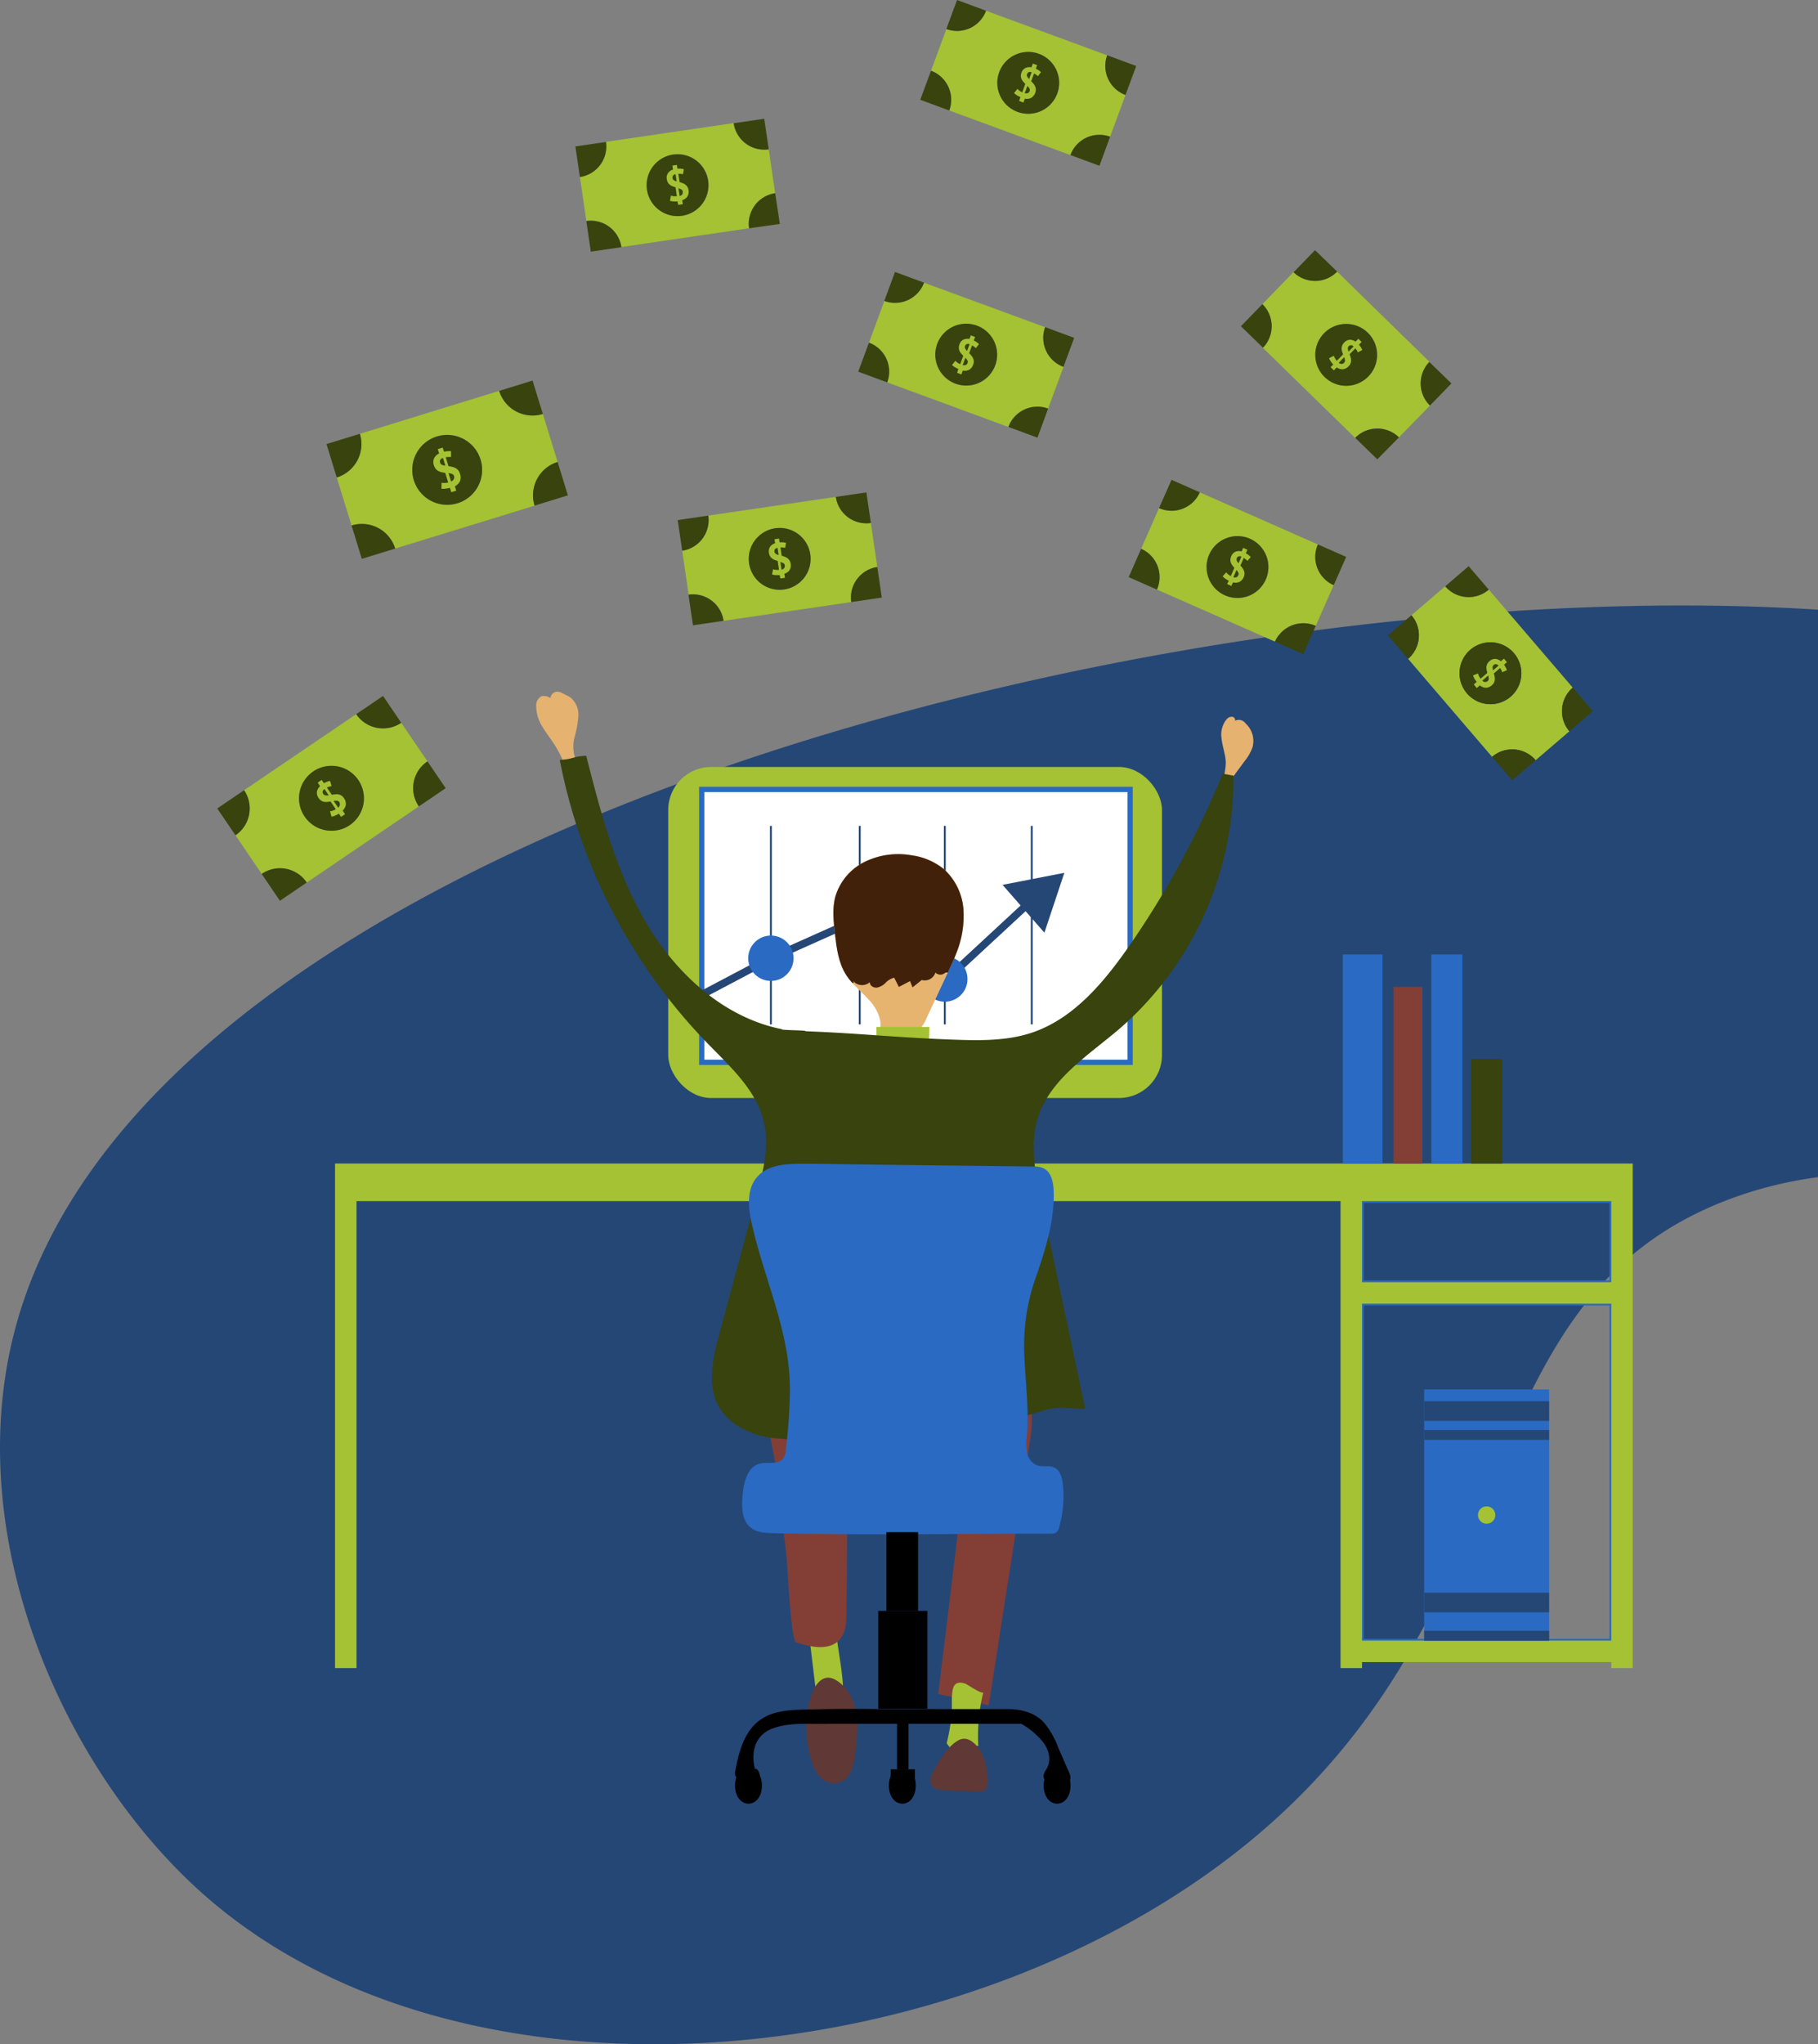 <svg xmlns="http://www.w3.org/2000/svg" xmlns:xlink="http://www.w3.org/1999/xlink" viewBox="0 0 508.22 571.31"><rect x="0" y="0" width="508.22" height="571.31" fill="#808080" stroke="none"/><defs><clipPath id="clip-path"><path d="M242.91,279.44c-2.1-2.34-4.66-4.3-6.36-6.95-2.18-3.4-2.69-7.57-3.15-11.58-.39-3.43-.78-7,.11-10.3a15.88,15.88,0,0,1,8.27-9.78A21.42,21.42,0,0,1,254.63,239a18.24,18.24,0,0,1,9.23,3.89A16.84,16.84,0,0,1,269.32,254a27.55,27.55,0,0,1-2,12.44c-.7,1.84-1.54,3.62-2.37,5.41l-5.89,12.6a10.41,10.41,0,0,1-2.05,3.26c-1.57,1.47-3.86,1.81-6,2.08a8.7,8.7,0,0,1-3,0c-2.84-.62-1.59-2.49-1.94-4.55A12.24,12.24,0,0,0,242.91,279.44Z" style="fill:#e6b46f"/></clipPath></defs><title>3c4</title><g id="Layer_2" data-name="Layer 2"><g id="RealizePotential"><g id="RealizePotentiel"><g id="MoneyBackground"><path d="M4.12,371.83C-11.06,429.76,17.8,494.6,56.54,529.11c74.88,66.68,220,49.79,297.94-18.84,73.65-64.83,55.45-147.73,129.23-175.22A110.7,110.7,0,0,1,508.22,329V170.39C330.37,159,41,231.15,4.12,371.83Z" style="fill:#254776"/></g><g id="Money"><rect x="248.82" y="292.86" width="13.99" height="22.83" style="fill:#254776"/><rect x="212.84" y="315.69" width="85.96" height="8.47" rx="4.23" style="fill:#254776"/><rect x="186.8" y="214.35" width="138.03" height="92.51" rx="12" style="fill:#a4c233"/><rect x="196.17" y="220.62" width="119.75" height="76.27" style="fill:#fff;stroke:#2a6ac2;stroke-miterlimit:10;stroke-width:1.479px"/><line x1="215.5" y1="230.81" x2="215.5" y2="286.29" style="fill:none;stroke:#254776;stroke-miterlimit:10;stroke-width:0.528px"/><line x1="240.34" y1="286.29" x2="240.34" y2="230.81" style="fill:none;stroke:#254776;stroke-miterlimit:10;stroke-width:0.528px"/><line x1="264.12" y1="230.81" x2="264.12" y2="286.29" style="fill:none;stroke:#254776;stroke-miterlimit:10;stroke-width:0.528px"/><line x1="288.43" y1="230.81" x2="288.43" y2="286.29" style="fill:none;stroke:#254776;stroke-miterlimit:10;stroke-width:0.528px"/><line x1="264.38" y1="273.88" x2="288.43" y2="251.61" style="fill:none;stroke:#254776;stroke-miterlimit:10;stroke-width:2.114px"/><polygon points="280.76 247.46 291.86 260.14 297.14 244.28 280.76 247.46" style="fill:#254776;stroke:#254776;stroke-miterlimit:10;stroke-width:0.528px"/><polyline points="196.17 278.01 215.5 267.8 240.34 256.7 264.12 273.61" style="fill:none;stroke:#254776;stroke-miterlimit:10;stroke-width:2.114px"/><circle cx="215.5" cy="267.8" r="6.34" style="fill:#2a6ac2"/><circle cx="240.34" cy="256.7" r="6.34" style="fill:#2a6ac2"/><circle cx="264.12" cy="273.61" r="6.34" style="fill:#2a6ac2"/><rect x="380.75" y="335.68" width="69.68" height="22.66" style="fill:none;stroke:#2a6ac2;stroke-miterlimit:10"/><rect x="380.75" y="364.34" width="69.68" height="94.17" style="fill:none;stroke:#2a6ac2;stroke-miterlimit:10"/><path d="M450.43,325.18H93.66v141h6V335.68H374.75v130.5h6v-1.67h69.68v1.67h6v-141Zm0,133.33H380.75V364.34h69.68Zm0-100.17H380.75V335.68h69.68Z" style="fill:#a4c233"/><path d="M242.91,279.44c-2.1-2.34-4.66-4.3-6.36-6.95-2.18-3.4-2.69-7.57-3.15-11.58-.39-3.43-.78-7,.11-10.3a15.88,15.88,0,0,1,8.27-9.78A21.42,21.42,0,0,1,254.63,239a18.24,18.24,0,0,1,9.23,3.89A16.84,16.84,0,0,1,269.32,254a27.55,27.55,0,0,1-2,12.44c-.7,1.84-1.54,3.62-2.37,5.41l-5.89,12.6a10.41,10.41,0,0,1-2.05,3.26c-1.57,1.47-3.86,1.81-6,2.08a8.7,8.7,0,0,1-3,0c-2.84-.62-1.59-2.49-1.94-4.55A12.24,12.24,0,0,0,242.91,279.44Z" style="fill:#e6b46f"/><g style="clip-path:url(#clip-path)"><path d="M232.88,255.73a44.64,44.64,0,0,0,3.5,15.14,8.52,8.52,0,0,0,2.58,3.74,3.3,3.3,0,0,0,4.2-.12c-.06.94,1,1.62,2,1.52a4.75,4.75,0,0,0,2.42-1.36,5.13,5.13,0,0,1,2.39-1.42l1.3,2.59,3.12-1.63.71,1.75,2.57-2.06a3.11,3.11,0,0,0,3.82-2.08,1.94,1.94,0,0,0,2.69.09c.78-.63,7.11,1.78,7.46.84,1.37-3.67,4-9.94,4.6-13.82s-6.92-8.8-8.75-12.26a17.25,17.25,0,0,0-8.21-7.36,31.33,31.33,0,0,0-10.9-2.45c-3.57-.24-7.28-.09-10.5,1.47a17.36,17.36,0,0,0-7.76,8.47A51.63,51.63,0,0,0,226.76,258a29.51,29.51,0,0,0-.93,7,9.91,9.91,0,0,0,2.42,6.52c2.57,2.7,6.69,3,10.41,3.2" style="fill:#42210b"/></g><path d="M225.74,453.15l2.16,18a7.76,7.76,0,0,0,1,3.59,3.84,3.84,0,0,0,6.79-1c.14-7.5-2.35-15.32-2.21-22.82-3.51-.11-4.4.11-7.92,0l1.36,6" style="fill:#a4c233"/><path d="M245,290.88V287H259.8l-.14,5.62a109,109,0,0,1-12.48,1.24c-.82,0-1.84-.09-2.13-.86a2.91,2.91,0,0,1,0-1.28C245.1,291.31,245.39,290.88,245,290.88Z" style="fill:#a4c233"/><path d="M154.93,208c-1.09-1.69-2.36-3.27-3.36-5a11,11,0,0,1-1.68-5.72,2.81,2.81,0,0,1,1.52-2.71,3.4,3.4,0,0,1,2.47.51,2,2,0,0,1,1.87-1.78,3.84,3.84,0,0,1,1.72.56l.92.46a7.9,7.9,0,0,1,1.09.63,6.12,6.12,0,0,1,2.2,5.14,29.52,29.52,0,0,1-1,5.71,10.24,10.24,0,0,0,0,5.73,14.31,14.31,0,0,1,.67,1.75c.54,2.39-2.55,2.8-3.46,1-.39-.77-.51-1.69-.87-2.49A29.82,29.82,0,0,0,154.93,208Z" style="fill:#e5b36f"/><path d="M342.56,211.84c-.29-1.85-.89-3.65-1.08-5.52a6.78,6.78,0,0,1,1.39-5.27,2,2,0,0,1,1.46-.75c.56,0,1.1.59.92,1.13a2.35,2.35,0,0,1,3,.81,6.57,6.57,0,0,1,1.86,6.68,12.85,12.85,0,0,1-2.16,3.76l-3.32,4.51a7.19,7.19,0,0,1-2.58,2.56C341.85,217.05,343,214.55,342.56,211.84Z" style="fill:#e5b36f"/><path d="M222.57,459c4.1,1.35,9.29,2.44,12.16-.79,1.77-2,1.89-4.91,1.91-7.58q.2-21.78.38-43.57l33.06,2.16-7.79,64.2,14.11,3.18,11.52-73.93c.67-4.27,1.23-9-1.28-12.55-3.19-4.47-9.62-4.73-15.11-4.55l-39.59,1.3c-4.62.15-13.65.46-16.16,5.37-2.36,4.61.92,14.85,1.49,19.87l2.65,23.45C220.19,438,221.05,458.48,222.57,459Z" style="fill:#833e36"/><path d="M264.65,487.17c2.93,4.75,5.88.5,8.83.75a51.45,51.45,0,0,1,1.41-15c-.19.78-4.58-2.24-5-2.38-1.79-.63-3.15-.29-3.54,1.62-.48,2.31-.1,5-.36,7.39A56.17,56.17,0,0,1,264.65,487.17Z" style="fill:#a4c233"/><path d="M226.48,474.73a30.9,30.9,0,0,0,.27,17.08,12.1,12.1,0,0,0,2.43,4.71,5.51,5.51,0,0,0,4.78,1.87,5.73,5.73,0,0,0,3.93-3.35,17,17,0,0,0,1.2-5.2c.51-4.18,1-8.47,0-12.55-.81-3.17-2.86-6.52-5.89-8C229.52,467.51,227.28,471.77,226.48,474.73Z" style="fill:#603835"/><path d="M260.79,495.33a4,4,0,0,0-.57,3.21c.6,1.48,2.53,1.76,4.12,1.82l8.81.33a3.42,3.42,0,0,0,2.13-.4c.84-.62.91-1.83.86-2.86a19.32,19.32,0,0,0-1.17-6.31c-1-2.57-3.91-6.49-7.05-4.75S262.35,492.32,260.79,495.33Z" style="fill:#603835"/><path d="M156.48,212.37a156.24,156.24,0,0,0,41.28,79.19c6.46,6.63,13.87,13.27,15.86,22.32,1.48,6.73-.33,13.71-2.13,20.37L201.08,372.8c-2.47,9.11-4.72,19.84,5.63,26A24.22,24.22,0,0,0,217.08,402a202.65,202.65,0,0,0,75.45-8c3.7-1.11,7-.19,10.85-.26L291,335.36c-1.6-7.53-3.18-15.47-.91-22.83,3.37-10.91,14.05-17.5,22.75-24.92a92.44,92.44,0,0,0,31.95-70.85l-3-.54a251.14,251.14,0,0,1-26.3,48.41c-7,10-15.34,20-26.93,23.94-7.46,2.51-15.54,2.23-23.42,1.93-16.15-.64-23.8-1.66-39.9-2.3l-.1-.07c-.43-.24-7.16-.2-6.53-.5-16.26-3.22-29.58-15.48-38-29.76S168,227.28,163.87,211.22C159.89,211.4,160.46,212.18,156.48,212.37Z" style="fill:#38430e"/><path d="M213,499c0,3.1-1.69,5.08-3.76,5.08s-3.76-2-3.76-5.08,1.68-4.55,3.76-4.55S213,495.93,213,499Z"/><path d="M256,499c0,3.1-1.68,5.08-3.76,5.08s-3.76-2-3.76-5.08,1.68-4.55,3.76-4.55S256,495.93,256,499Z"/><path d="M299.27,499c0,3.1-1.68,5.08-3.76,5.08s-3.76-2-3.76-5.08,1.69-4.55,3.76-4.55S299.27,495.93,299.27,499Z"/><path d="M289.53,326c-.36,0-.73,0-1.09,0l-41.76-.49c-7-.09-13.93-.22-20.89-.26-4.8,0-10.88-.24-14.26,3.83-2.8,3.36-2.38,8.29-1.44,12.56,3.53,16.17,11,30.71,10.73,47.62a153.32,153.32,0,0,1-1.14,15.88,4.81,4.81,0,0,1-.83,2.55c-1.44,1.75-4.27.79-6.47,1.36-3.47.91-4.49,5.28-4.79,8.86-.27,3.21-.26,6.95,2.24,9,1.71,1.39,4.1,1.52,6.31,1.57,25.85.62,51.7.12,77.55.14a2.84,2.84,0,0,0,1.48-.27,2.67,2.67,0,0,0,.95-1.64,31.66,31.66,0,0,0,1-11.9c-.2-1.84-.75-3.93-2.43-4.7-1.45-.67-3.21-.07-4.74-.57a4.73,4.73,0,0,1-2.85-3.61,16.78,16.78,0,0,1,0-4.8c.56-7.46-.44-14.94-.75-22.41a57,57,0,0,1,3.31-22c2.65-7.63,5.26-16,4.88-24.18-.11-2.31-.71-5-2.78-6A5.39,5.39,0,0,0,289.53,326Z" style="fill:#2a6ac2"/><rect x="247.78" y="428.2" width="8.87" height="22"/><rect x="245.51" y="450.2" width="13.75" height="27.33"/><path d="M244.62,477.63q-9.8-.11-19.58.14c-4.28.1-8.82.34-12.35,2.76-4.6,3.16-6.17,9-7.17,14.61a2.13,2.13,0,0,0,1.32,2.39,7.76,7.76,0,0,0,5.69-.14c.1-1-.55-3.46-1.48-3-1.22-4.77.07-9.37,4.64-11.21,5-2,10.73-1.24,16.14-1.43h53.68a21.61,21.61,0,0,1,6.13,5.2c1.59,2.06,2.3,5,1,7.3a5,5,0,0,0-.94,2.06,2.25,2.25,0,0,0,1.38,2,9.49,9.49,0,0,0,3.26.49,2.92,2.92,0,0,0,2.06-.5c1.27-1,.83-2.09.41-3.08l-3-6.86a23.56,23.56,0,0,0-4-7c-2.49-2.66-6.25-3.71-9.9-3.71Z"/><rect x="250.77" y="480.11" width="3.21" height="14.36"/><rect x="250.77" y="492.69" width="3.21" height="6.78" transform="translate(748.46 243.7) rotate(90)"/><rect x="398.13" y="388.31" width="34.92" height="70.2" style="fill:#2a6ac2"/><rect x="412.85" y="376.89" width="5.49" height="34.92" transform="translate(21.24 809.94) rotate(-90)" style="fill:#254776"/><rect x="412.85" y="430.39" width="5.49" height="34.92" transform="translate(-32.26 863.45) rotate(-90)" style="fill:#254776"/><rect x="414.22" y="383.56" width="2.75" height="34.92" transform="translate(14.57 816.62) rotate(-90)" style="fill:#254776"/><rect x="414.22" y="439.68" width="2.75" height="34.92" transform="translate(-41.54 872.73) rotate(-90)" style="fill:#254776"/><circle cx="415.59" cy="423.41" r="2.43" style="fill:#a4c233"/><rect x="375.37" y="266.76" width="11.12" height="58.43" style="fill:#2a6ac2"/><rect x="389.56" y="275.78" width="8.05" height="49.4" style="fill:#833e36"/><rect x="400.13" y="266.76" width="8.69" height="58.43" style="fill:#2a6ac2"/><rect x="411.25" y="295.97" width="8.69" height="29.21" style="fill:#38430e"/><path d="M155.88,129.11l-4.13-13.42a9.76,9.76,0,0,1-12.21-6.45l-38.94,12a9.76,9.76,0,0,1-6.46,12.2l4.14,13.42a9.76,9.76,0,0,1,12.2,6.45l39-12A9.76,9.76,0,0,1,155.88,129.11Zm-28,11.49a9.76,9.76,0,1,1,6.45-12.2A9.76,9.76,0,0,1,127.89,140.6Z" style="fill:#a4c233"/><path d="M122.14,122a9.76,9.76,0,1,0,12.2,6.45A9.77,9.77,0,0,0,122.14,122Z" style="fill:#38430e"/><path d="M151.75,115.69l-2.88-9.33-9.33,2.88A9.76,9.76,0,0,0,151.75,115.69Z" style="fill:#38430e"/><path d="M155.88,129.11a9.76,9.76,0,0,0-6.45,12.2l9.32-2.87Z" style="fill:#38430e"/><path d="M98.28,146.86l2.87,9.32,9.33-2.87A9.76,9.76,0,0,0,98.28,146.86Z" style="fill:#38430e"/><path d="M100.6,121.24l-9.33,2.87,2.87,9.33A9.76,9.76,0,0,0,100.6,121.24Z" style="fill:#38430e"/><path d="M125.78,136.33a7.47,7.47,0,0,1-1.39.25,3.75,3.75,0,0,1-1,0l.06-1.68a3,3,0,0,0,.75.07,5.09,5.09,0,0,0,1.09-.13l-.83-2.7c-.31,0-.63-.1-1-.16a3.53,3.53,0,0,1-.89-.33,2.51,2.51,0,0,1-.75-.6,3,3,0,0,1-.52-1,2.64,2.64,0,0,1,.06-2,3,3,0,0,1,1.39-1.32l-.37-1.22,1.38-.42.36,1.16a5.13,5.13,0,0,1,1.08-.16,8.61,8.61,0,0,1,.89,0l0,1.62-.64,0a5.48,5.48,0,0,0-.84.09l.77,2.5c.32,0,.64.1,1,.16a3.53,3.53,0,0,1,.91.33,2.56,2.56,0,0,1,.77.59,2.44,2.44,0,0,1,.52,1,2.92,2.92,0,0,1,0,2.11,3.06,3.06,0,0,1-1.42,1.4l.38,1.24-1.39.43Zm-2.73-7a.85.85,0,0,0,.52.57,3.67,3.67,0,0,0,.93.26l-.67-2.17a1.21,1.21,0,0,0-.77.57A1.13,1.13,0,0,0,123.05,129.32Zm3.87,3.71a.88.88,0,0,0-.55-.58,4.39,4.39,0,0,0-1-.24l.73,2.34a1.39,1.39,0,0,0,.75-.64A1.15,1.15,0,0,0,126.92,133Z" style="fill:#a4c233"/><path d="M216.7,54l-1.8-12.3a8.64,8.64,0,0,1-9.8-7.3l-35.7,5.24a8.64,8.64,0,0,1-7.29,9.8l1.8,12.3a8.64,8.64,0,0,1,9.8,7.3l35.7-5.24A8.63,8.63,0,0,1,216.7,54Zm-26,6.27a8.64,8.64,0,1,1,7.29-9.8A8.65,8.65,0,0,1,190.66,60.31Z" style="fill:#a4c233"/><path d="M188.15,43.21a8.64,8.64,0,1,0,9.8,7.3A8.64,8.64,0,0,0,188.15,43.21Z" style="fill:#38430e"/><path d="M214.9,41.74l-1.26-8.55-8.54,1.25A8.64,8.64,0,0,0,214.9,41.74Z" style="fill:#38430e"/><path d="M216.7,54a8.63,8.63,0,0,0-7.29,9.8L218,62.59Z" style="fill:#38430e"/><path d="M163.91,61.78l1.25,8.55,8.55-1.25A8.64,8.64,0,0,0,163.91,61.78Z" style="fill:#38430e"/><path d="M169.4,39.68l-8.55,1.25,1.26,8.55A8.64,8.64,0,0,0,169.4,39.68Z" style="fill:#38430e"/><path d="M189.39,56.29a6.62,6.62,0,0,1-1.24,0,3.16,3.16,0,0,1-.86-.17l.27-1.46a2.56,2.56,0,0,0,.65.16,3.79,3.79,0,0,0,1,0l-.36-2.47-.81-.27a3.3,3.3,0,0,1-.74-.4,2.36,2.36,0,0,1-.57-.64,2.48,2.48,0,0,1-.32-.94,2.26,2.26,0,0,1,.32-1.71,2.65,2.65,0,0,1,1.4-1l-.17-1.12,1.27-.18.16,1.06a5,5,0,0,1,1,0,5.72,5.72,0,0,1,.78.14l-.24,1.41a4.26,4.26,0,0,0-.56-.11,4.17,4.17,0,0,0-.74,0l.34,2.3.82.27a3.26,3.26,0,0,1,.76.41,2.23,2.23,0,0,1,.92,1.53,2.6,2.6,0,0,1-.32,1.84,2.7,2.7,0,0,1-1.43,1l.16,1.13-1.27.19ZM188,49.79a.79.79,0,0,0,.37.57,3.89,3.89,0,0,0,.79.35l-.3-2a1,1,0,0,0-.74.4A.94.94,0,0,0,188,49.79Zm2.88,3.77a.78.78,0,0,0-.4-.59,3.89,3.89,0,0,0-.82-.34l.32,2.15a1.33,1.33,0,0,0,.75-.46A1,1,0,0,0,190.83,53.56Z" style="fill:#a4c233"/><path d="M245.25,158.46l-1.8-12.3a8.63,8.63,0,0,1-9.8-7.29L198,144.1a8.65,8.65,0,0,1-7.29,9.81l1.8,12.29a8.64,8.64,0,0,1,9.8,7.3l35.7-5.24A8.64,8.64,0,0,1,245.25,158.46Zm-26,6.27a8.64,8.64,0,1,1,7.29-9.8A8.63,8.63,0,0,1,219.21,164.73Z" style="fill:#a4c233"/><path d="M216.7,147.64a8.64,8.64,0,1,0,9.8,7.29A8.63,8.63,0,0,0,216.7,147.64Z" style="fill:#38430e"/><path d="M243.45,146.16l-1.25-8.55-8.55,1.26A8.63,8.63,0,0,0,243.45,146.16Z" style="fill:#38430e"/><path d="M245.25,158.46a8.64,8.64,0,0,0-7.29,9.8l8.55-1.25Z" style="fill:#38430e"/><path d="M192.46,166.2l1.26,8.55,8.54-1.25A8.64,8.64,0,0,0,192.46,166.2Z" style="fill:#38430e"/><path d="M198,144.1l-8.55,1.26,1.26,8.55A8.65,8.65,0,0,0,198,144.1Z" style="fill:#38430e"/><path d="M217.94,160.71a6.62,6.62,0,0,1-1.24,0,3.22,3.22,0,0,1-.86-.16l.27-1.47a3.16,3.16,0,0,0,.65.17,5,5,0,0,0,1,0l-.36-2.48-.81-.27a2.88,2.88,0,0,1-.73-.4,2.33,2.33,0,0,1-.58-.63,2.53,2.53,0,0,1-.32-.95,2.31,2.31,0,0,1,.32-1.71,2.71,2.71,0,0,1,1.4-1l-.17-1.11,1.27-.19.16,1.06a6,6,0,0,1,1,0,4.5,4.5,0,0,1,.78.15l-.24,1.41a3,3,0,0,0-.55-.12,4.35,4.35,0,0,0-.75,0l.34,2.29c.27.08.54.17.82.28a3.23,3.23,0,0,1,.76.4,2.49,2.49,0,0,1,.59.62,2.38,2.38,0,0,1,.33.92,2.56,2.56,0,0,1-.31,1.83,2.71,2.71,0,0,1-1.44,1l.16,1.14-1.26.18Zm-1.44-6.5a.8.8,0,0,0,.38.57,3.15,3.15,0,0,0,.78.35l-.29-2a1.08,1.08,0,0,0-.75.4A.94.94,0,0,0,216.5,154.21Zm2.88,3.77a.77.77,0,0,0-.4-.59,4.22,4.22,0,0,0-.82-.34l.32,2.15a1.23,1.23,0,0,0,.75-.46A1,1,0,0,0,219.38,158Z" style="fill:#a4c233"/><path d="M293,114.19l4.3-11.66a8.64,8.64,0,0,1-5.13-11.09L258.31,79a8.64,8.64,0,0,1-11.1,5.12l-4.29,11.67A8.63,8.63,0,0,1,248,106.85l33.86,12.47A8.64,8.64,0,0,1,293,114.19Zm-25.87-6.94a8.64,8.64,0,1,1,11.09-5.12A8.65,8.65,0,0,1,267.12,107.25Z" style="fill:#a4c233"/><path d="M273.09,91a8.64,8.64,0,1,0,5.12,11.09A8.64,8.64,0,0,0,273.09,91Z" style="fill:#38430e"/><path d="M297.29,102.53l3-8.11-8.11-3A8.64,8.64,0,0,0,297.29,102.53Z" style="fill:#38430e"/><path d="M293,114.19a8.64,8.64,0,0,0-11.09,5.13l8.11,3Z" style="fill:#38430e"/><path d="M242.92,95.76l-3,8.11,8.11,3A8.63,8.63,0,0,0,242.92,95.76Z" style="fill:#38430e"/><path d="M258.31,79l-8.11-3-3,8.1A8.64,8.64,0,0,0,258.31,79Z" style="fill:#38430e"/><path d="M267.92,103.11a5.92,5.92,0,0,1-1.1-.56,3.55,3.55,0,0,1-.68-.56l.94-1.16a2.57,2.57,0,0,0,.5.46,4.79,4.79,0,0,0,.83.49l.87-2.35c-.2-.19-.39-.4-.58-.62a3,3,0,0,1-.46-.71,2.47,2.47,0,0,1-.2-.83,2.6,2.6,0,0,1,.17-1,2.31,2.31,0,0,1,1.1-1.35,2.71,2.71,0,0,1,1.69-.19l.39-1,1.2.44-.37,1a5.22,5.22,0,0,1,1.46,1l-.89,1.12a3.61,3.61,0,0,0-.43-.37,4.33,4.33,0,0,0-.63-.39l-.8,2.18c.2.2.4.41.59.63a3.56,3.56,0,0,1,.47.72,2.27,2.27,0,0,1,.22.82,2.16,2.16,0,0,1-.15,1,2.5,2.5,0,0,1-1.15,1.46,2.7,2.7,0,0,1-1.76.23l-.39,1.07-1.21-.44Zm1.85-6.4a.77.77,0,0,0,.06.69,3.54,3.54,0,0,0,.51.68l.7-1.89a1.08,1.08,0,0,0-.85,0A1,1,0,0,0,269.77,96.71Zm.73,4.7a.78.78,0,0,0-.08-.71,3.65,3.65,0,0,0-.55-.7l-.75,2a1.23,1.23,0,0,0,.88,0A1,1,0,0,0,270.5,101.41Z" style="fill:#a4c233"/><path d="M310.33,38.21l4.3-11.67a8.65,8.65,0,0,1-5.13-11.09L275.65,3a8.64,8.64,0,0,1-11.09,5.12l-4.3,11.66a8.64,8.64,0,0,1,5.12,11.1l33.86,12.46A8.63,8.63,0,0,1,310.33,38.21Zm-25.87-6.94a8.64,8.64,0,1,1,11.09-5.13A8.64,8.64,0,0,1,284.46,31.27Z" style="fill:#a4c233"/><path d="M290.43,15.05a8.64,8.64,0,1,0,5.12,11.09A8.63,8.63,0,0,0,290.43,15.05Z" style="fill:#38430e"/><path d="M314.63,26.54l3-8.1-8.11-3A8.65,8.65,0,0,0,314.63,26.54Z" style="fill:#38430e"/><path d="M310.33,38.21a8.63,8.63,0,0,0-11.09,5.12l8.11,3Z" style="fill:#38430e"/><path d="M260.26,19.77l-3,8.11,8.1,3A8.64,8.64,0,0,0,260.26,19.77Z" style="fill:#38430e"/><path d="M275.65,3l-8.11-3-3,8.11A8.64,8.64,0,0,0,275.65,3Z" style="fill:#38430e"/><path d="M285.27,27.13a6.33,6.33,0,0,1-1.11-.57,3.55,3.55,0,0,1-.68-.56l.94-1.15a3.4,3.4,0,0,0,.5.45,4.54,4.54,0,0,0,.84.5l.86-2.35c-.2-.2-.39-.41-.58-.62a3.19,3.19,0,0,1-.46-.71,2.47,2.47,0,0,1-.2-.83,2.41,2.41,0,0,1,.18-1A2.26,2.26,0,0,1,286.65,19a2.78,2.78,0,0,1,1.69-.18l.39-1.05,1.2.44-.37,1a4.44,4.44,0,0,1,.85.46,6.27,6.27,0,0,1,.61.5l-.88,1.13a4.45,4.45,0,0,0-.43-.37,3.5,3.5,0,0,0-.64-.39l-.8,2.17c.2.2.4.41.59.63a3.18,3.18,0,0,1,.47.72,2.56,2.56,0,0,1,.23.83,2.43,2.43,0,0,1-.15,1,2.61,2.61,0,0,1-1.16,1.47,2.7,2.7,0,0,1-1.76.22l-.39,1.08-1.2-.44Zm1.84-6.4a.75.75,0,0,0,.06.68,3,3,0,0,0,.52.68l.69-1.89a1,1,0,0,0-.85,0A1,1,0,0,0,287.11,20.73Zm.73,4.69a.78.78,0,0,0-.07-.71,3.77,3.77,0,0,0-.56-.69l-.75,2a1.35,1.35,0,0,0,.88,0A1,1,0,0,0,287.84,25.42Z" style="fill:#a4c233"/><path d="M429.29,212.46l9.44-8.09a8.64,8.64,0,0,1,.94-12.19l-23.48-27.39a8.65,8.65,0,0,1-12.19-.93l-9.43,8.08a8.66,8.66,0,0,1-.94,12.19l23.48,27.39A8.63,8.63,0,0,1,429.29,212.46Zm-19.2-18.68a8.64,8.64,0,1,1,12.18.94A8.63,8.63,0,0,1,410.09,193.78Z" style="fill:#a4c233"/><path d="M423.21,182.53a8.64,8.64,0,1,0-.94,12.19A8.64,8.64,0,0,0,423.21,182.53Z" style="fill:#38430e"/><path d="M438.73,204.37l6.56-5.63-5.62-6.56A8.64,8.64,0,0,0,438.73,204.37Z" style="fill:#38430e"/><path d="M429.29,212.46a8.63,8.63,0,0,0-12.18-.94l5.62,6.56Z" style="fill:#38430e"/><path d="M394.57,171.94,388,177.57l5.62,6.56A8.66,8.66,0,0,0,394.57,171.94Z" style="fill:#38430e"/><path d="M416.19,164.79l-5.63-6.56L404,163.86A8.65,8.65,0,0,0,416.19,164.79Z" style="fill:#38430e"/><path d="M412.81,190.56a6.66,6.66,0,0,1-.69-1,3.34,3.34,0,0,1-.32-.81l1.39-.55a2.6,2.6,0,0,0,.21.64,4.84,4.84,0,0,0,.49.84l1.9-1.63a7.72,7.72,0,0,1-.2-.83,3,3,0,0,1-.06-.84,2.25,2.25,0,0,1,.23-.82,2.46,2.46,0,0,1,.63-.78,2.29,2.29,0,0,1,1.62-.64,2.68,2.68,0,0,1,1.56.66l.86-.73.83,1-.81.69a5.48,5.48,0,0,1,.5.82,6.38,6.38,0,0,1,.3.74l-1.32.55a5.38,5.38,0,0,0-.2-.53,4.3,4.3,0,0,0-.36-.65l-1.76,1.51c.08.27.14.54.2.83a3.65,3.65,0,0,1,.07.86,2.48,2.48,0,0,1-.21.83,2.22,2.22,0,0,1-.6.77,2.6,2.6,0,0,1-1.72.72,2.74,2.74,0,0,1-1.65-.67l-.87.75-.83-1Zm4.73-4.69a.77.77,0,0,0-.28.62,3.41,3.41,0,0,0,.12.85l1.53-1.31a1.1,1.1,0,0,0-.74-.42A1,1,0,0,0,417.54,185.87Zm-1.65,4.45a.76.76,0,0,0,.28-.65,4.32,4.32,0,0,0-.14-.88l-1.65,1.42a1.23,1.23,0,0,0,.78.39A1,1,0,0,0,415.89,190.32Z" style="fill:#a4c233"/><path d="M391.07,122.23l8.68-8.89a8.64,8.64,0,0,1-.14-12.22L373.8,75.91a8.64,8.64,0,0,1-12.22.15L352.9,85A8.65,8.65,0,0,1,353,97.17l25.81,25.2A8.65,8.65,0,0,1,391.07,122.23Zm-20.78-16.91a8.64,8.64,0,1,1,12.22-.14A8.63,8.63,0,0,1,370.29,105.32Z" style="fill:#a4c233"/><path d="M382.36,93a8.64,8.64,0,1,0,.15,12.22A8.64,8.64,0,0,0,382.36,93Z" style="fill:#38430e"/><path d="M399.75,113.34l6-6.18-6.18-6A8.64,8.64,0,0,0,399.75,113.34Z" style="fill:#38430e"/><path d="M391.07,122.23a8.65,8.65,0,0,0-12.22.14l6.18,6Z" style="fill:#38430e"/><path d="M352.9,85l-6,6.18,6.18,6A8.65,8.65,0,0,0,352.9,85Z" style="fill:#38430e"/><path d="M373.8,75.91l-6.18-6-6,6.18A8.64,8.64,0,0,0,373.8,75.91Z" style="fill:#38430e"/><path d="M372.71,101.88a6.63,6.63,0,0,1-.77-1,3,3,0,0,1-.39-.79l1.33-.67a2.67,2.67,0,0,0,.26.62,4.41,4.41,0,0,0,.57.79l1.75-1.79a7.58,7.58,0,0,1-.28-.8,3.49,3.49,0,0,1-.13-.83,2.28,2.28,0,0,1,.16-.84,2.3,2.3,0,0,1,.56-.83,2.27,2.27,0,0,1,1.55-.79,2.74,2.74,0,0,1,1.62.53l.78-.81.92.9-.75.77a5.7,5.7,0,0,1,.58.76,7.93,7.93,0,0,1,.36.71l-1.27.67c-.06-.15-.14-.32-.24-.52a4.8,4.8,0,0,0-.42-.61L377.28,99c.1.26.19.53.28.82a3.51,3.51,0,0,1,.14.85,2.47,2.47,0,0,1-.14.84,2.16,2.16,0,0,1-.53.82,2.52,2.52,0,0,1-1.65.86,2.68,2.68,0,0,1-1.7-.51l-.8.82-.92-.89Zm4.3-5.09a.76.76,0,0,0-.22.64,3.14,3.14,0,0,0,.19.84l1.41-1.44a1,1,0,0,0-.77-.35A.93.93,0,0,0,377,96.79Zm-1.25,4.58a.77.77,0,0,0,.22-.68,3.51,3.51,0,0,0-.22-.86l-1.52,1.56a1.3,1.3,0,0,0,.82.32A1,1,0,0,0,375.76,101.37Z" style="fill:#a4c233"/><path d="M367.82,174.91l5-11.37a8.63,8.63,0,0,1-4.42-11.39l-33-14.56A8.63,8.63,0,0,1,324,142l-5,11.37a8.63,8.63,0,0,1,4.42,11.39l33,14.56A8.65,8.65,0,0,1,367.82,174.91Zm-25.39-8.54a8.64,8.64,0,1,1,11.4-4.42A8.66,8.66,0,0,1,342.43,166.37Z" style="fill:#a4c233"/><path d="M349.41,150.56A8.64,8.64,0,1,0,353.83,162,8.65,8.65,0,0,0,349.41,150.56Z" style="fill:#38430e"/><path d="M372.84,163.54l3.48-7.91-7.9-3.48A8.63,8.63,0,0,0,372.84,163.54Z" style="fill:#38430e"/><path d="M367.82,174.91a8.65,8.65,0,0,0-11.39,4.42l7.91,3.49Z" style="fill:#38430e"/><path d="M319,153.38l-3.48,7.91,7.9,3.48A8.63,8.63,0,0,0,319,153.38Z" style="fill:#38430e"/><path d="M335.41,137.59l-7.91-3.49L324,142A8.63,8.63,0,0,0,335.41,137.59Z" style="fill:#38430e"/><path d="M343.5,162.29a6.87,6.87,0,0,1-1.07-.64,3.46,3.46,0,0,1-.64-.6l1-1.09a3.23,3.23,0,0,0,.46.49,5.16,5.16,0,0,0,.81.54l1-2.29q-.29-.31-.54-.66a3.1,3.1,0,0,1-.41-.73,2.32,2.32,0,0,1-.15-.84,2.44,2.44,0,0,1,.23-1,2.27,2.27,0,0,1,1.18-1.28,2.63,2.63,0,0,1,1.7-.08l.46-1,1.17.52-.43,1a4.94,4.94,0,0,1,.81.52,5,5,0,0,1,.58.54l-.95,1.06a5.41,5.41,0,0,0-.41-.39,3.83,3.83,0,0,0-.61-.43l-.93,2.12c.18.21.37.43.55.67a2.88,2.88,0,0,1,.42.74,2.42,2.42,0,0,1,.17.84,2.16,2.16,0,0,1-.21.95,2.5,2.5,0,0,1-1.24,1.39,2.77,2.77,0,0,1-1.77.12l-.46,1-1.18-.52Zm2.24-6.28a.8.8,0,0,0,0,.69,3.17,3.17,0,0,0,.48.71l.81-1.84a1.06,1.06,0,0,0-.84-.06A.94.94,0,0,0,345.74,156Zm.43,4.73a.75.75,0,0,0,0-.71,3.19,3.19,0,0,0-.51-.72l-.87,2a1.27,1.27,0,0,0,.88,0A1,1,0,0,0,346.17,160.74Z" style="fill:#a4c233"/><path d="M119.5,212.78,112.17,202a9.07,9.07,0,0,1-12.6-2.41L68.24,220.84a9.08,9.08,0,0,1-2.41,12.6l7.33,10.8a9,9,0,0,1,12.59,2.41l31.34-21.28A9,9,0,0,1,119.5,212.78ZM97.76,230.61a9.07,9.07,0,1,1,2.41-12.6A9.06,9.06,0,0,1,97.76,230.61Z" style="fill:#a4c233"/><path d="M87.57,215.6a9.07,9.07,0,1,0,12.6,2.41A9.06,9.06,0,0,0,87.57,215.6Z" style="fill:#38430e"/><path d="M112.17,202l-5.09-7.5-7.51,5.09A9.07,9.07,0,0,0,112.17,202Z" style="fill:#38430e"/><path d="M119.5,212.78a9,9,0,0,0-2.41,12.59l7.5-5.09Z" style="fill:#38430e"/><path d="M73.16,244.24l5.09,7.5,7.5-5.09A9,9,0,0,0,73.16,244.24Z" style="fill:#38430e"/><path d="M68.24,220.84l-7.51,5.1,5.1,7.5A9.08,9.08,0,0,0,68.24,220.84Z" style="fill:#38430e"/><path d="M94.72,227.39a6.81,6.81,0,0,1-1.16.6,3.32,3.32,0,0,1-.89.24l-.41-1.51a3.35,3.35,0,0,0,.69-.14,5.21,5.21,0,0,0,.93-.42L92.41,224a8.65,8.65,0,0,1-.89.11,3.23,3.23,0,0,1-.88,0,2.39,2.39,0,0,1-.83-.34,2.6,2.6,0,0,1-.74-.74,2.48,2.48,0,0,1-.48-1.77,2.86,2.86,0,0,1,.88-1.55l-.66-1,1.11-.75.63.93a4.88,4.88,0,0,1,.91-.43,5.46,5.46,0,0,1,.81-.22l.42,1.44a3.21,3.21,0,0,0-.58.14,4.25,4.25,0,0,0-.72.3l1.37,2a8,8,0,0,1,.89-.12,3,3,0,0,1,.91,0,2.45,2.45,0,0,1,.84.31,2.49,2.49,0,0,1,.73.72,2.69,2.69,0,0,1,.54,1.87,2.84,2.84,0,0,1-.88,1.64l.68,1-1.12.76Zm-4.34-5.48a.86.86,0,0,0,.62.37,3.47,3.47,0,0,0,.9,0l-1.19-1.75a1.1,1.1,0,0,0-.52.72A1.05,1.05,0,0,0,90.38,221.91Zm4.45,2.24a.83.83,0,0,0-.65-.37,4.22,4.22,0,0,0-.92.05l1.28,1.89A1.39,1.39,0,0,0,95,225,1.1,1.1,0,0,0,94.83,224.15Z" style="fill:#a4c233"/></g></g></g></g></svg>